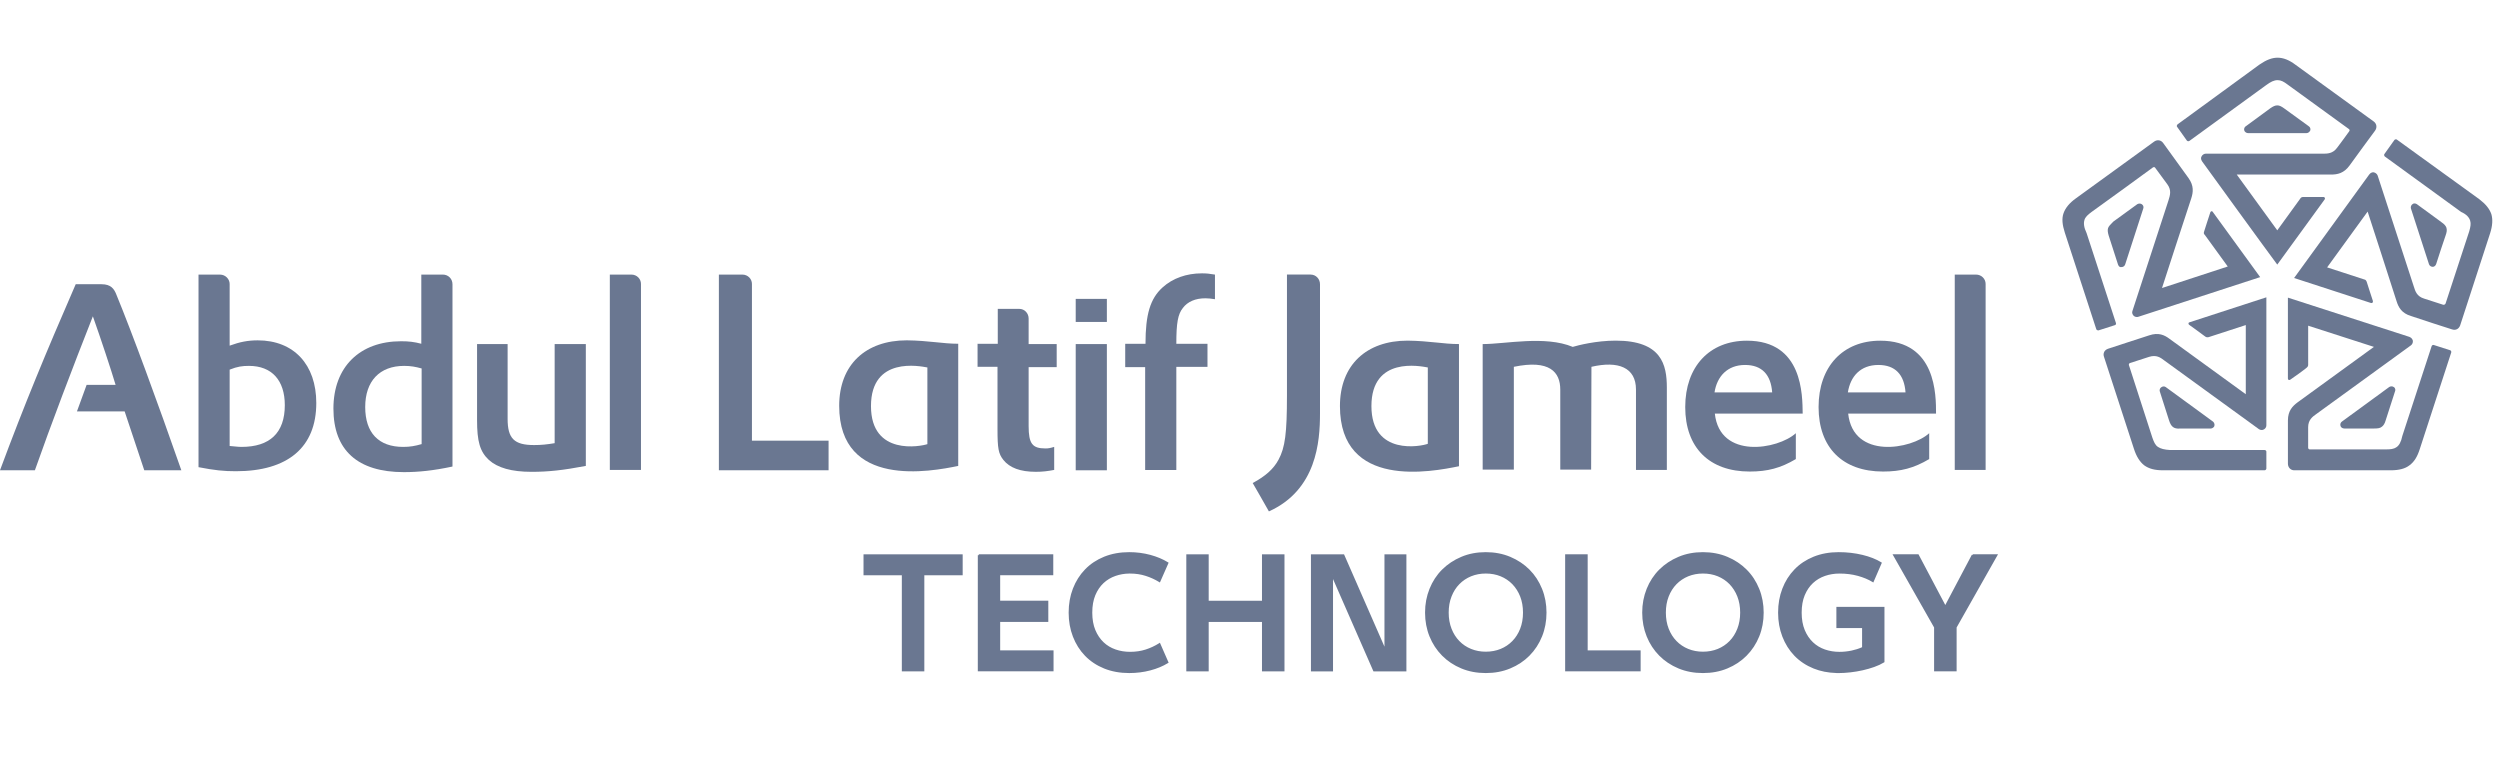 <svg width="130" height="40" viewBox="0 0 130 40" fill="none" xmlns="http://www.w3.org/2000/svg">
<path d="M50.847 17.876H51.884V16.061H53.003C53.278 16.061 53.489 16.289 53.489 16.564V17.892H54.948V19.09H53.489V22.153C53.489 23.076 53.684 23.319 54.364 23.319C54.51 23.319 54.607 23.303 54.818 23.238V24.436C54.478 24.502 54.202 24.534 53.862 24.534C53.052 24.534 52.5 24.323 52.177 23.918C51.918 23.593 51.87 23.318 51.87 22.313V19.072H50.833V17.873H50.849L50.847 17.876Z" fill="#6A7791"/>
<path d="M11.942 23.191C12.201 23.207 12.347 23.239 12.558 23.239C14.033 23.239 14.81 22.509 14.81 21.068C14.81 19.772 14.13 19.026 12.947 19.026C12.606 19.026 12.347 19.058 11.942 19.221V23.191ZM10.321 14.279H11.44C11.731 14.279 11.942 14.522 11.942 14.765V17.974C12.476 17.778 12.899 17.698 13.401 17.698C15.281 17.698 16.447 18.962 16.447 20.956C16.447 23.256 14.972 24.504 12.267 24.504C11.635 24.504 11.164 24.456 10.323 24.293V14.278L10.321 14.279Z" fill="#6A7791"/>
<path d="M21.908 19.156C21.617 19.074 21.357 19.026 21.017 19.026C19.737 19.026 18.991 19.82 18.991 21.165C18.991 22.511 19.689 23.239 20.969 23.239C21.325 23.239 21.584 23.191 21.925 23.093V19.156H21.909H21.908ZM21.908 14.278H23.026C23.317 14.278 23.529 14.505 23.529 14.78V24.26C22.54 24.471 21.762 24.551 21.001 24.551C18.602 24.551 17.338 23.417 17.338 21.245C17.338 19.074 18.716 17.745 20.855 17.745C21.26 17.745 21.535 17.777 21.908 17.875V14.278Z" fill="#6A7791"/>
<path d="M26.396 17.892V21.781C26.396 22.802 26.736 23.143 27.773 23.143C28.146 23.143 28.453 23.111 28.842 23.045V17.892H30.463V24.228C29.264 24.455 28.503 24.535 27.644 24.535C26.591 24.535 25.877 24.324 25.423 23.919C24.953 23.482 24.807 22.947 24.807 21.846V17.892H26.396Z" fill="#6A7791"/>
<path d="M31.711 14.278H32.829C33.12 14.278 33.331 14.505 33.331 14.764V24.438H31.711V14.278Z" fill="#6A7791"/>
<path d="M101.631 14.278H102.749C103.041 14.278 103.252 14.505 103.252 14.764V24.438H101.647V14.278H101.631Z" fill="#6A7791"/>
<path d="M37.382 14.278H38.598C38.89 14.278 39.101 14.505 39.101 14.764V22.914H43.086V24.453H37.382V14.278Z" fill="#6A7791"/>
<path d="M55.937 17.892H57.557V24.455H55.937V17.892ZM55.937 15.542H57.557V16.741H55.937V15.542Z" fill="#6A7791"/>
<path d="M68.154 14.278C68.429 14.278 68.64 14.505 68.64 14.781V21.505C68.64 22.964 68.463 25.475 65.983 26.593C65.724 26.123 65.351 25.491 65.14 25.118C65.804 24.761 66.226 24.388 66.485 23.902C66.826 23.27 66.922 22.524 66.922 20.564V14.277H68.154V14.278Z" fill="#6A7791"/>
<path d="M77.099 17.892C78.281 17.892 80.34 17.438 81.782 18.038C82.057 17.956 82.998 17.713 84.019 17.713C86.401 17.713 86.676 18.961 86.676 20.159V24.437H85.071V20.257C85.071 19.106 84.148 18.75 82.755 19.074C82.755 19.431 82.739 24.421 82.739 24.421H81.134V20.257C81.134 19.35 80.584 18.686 78.72 19.074V24.421H77.099V17.891V17.892Z" fill="#6A7791"/>
<path d="M6.044 15.299C5.931 15.023 5.769 14.78 5.283 14.78H3.937C2.366 18.394 1.296 20.97 0 24.454H1.814C2.641 22.103 3.792 19.075 4.829 16.449C5.233 17.583 5.801 19.302 6.011 20.014H4.504L4.002 21.391H6.481C6.741 22.153 7.211 23.595 7.502 24.454H9.43C8.166 20.839 6.87 17.308 6.043 15.299" fill="#6A7791"/>
<path d="M92.153 20.404C92.087 19.481 91.618 18.978 90.743 18.978C89.82 18.978 89.284 19.578 89.155 20.404H92.153ZM89.171 21.506C89.43 23.905 92.46 23.37 93.383 22.527V23.872C92.59 24.343 91.908 24.52 90.985 24.52C88.878 24.52 87.632 23.273 87.632 21.167C87.632 19.061 88.895 17.716 90.839 17.716C93.756 17.716 93.724 20.551 93.74 21.508H89.171" fill="#6A7791"/>
<path d="M99.087 20.404C99.022 19.481 98.553 18.978 97.677 18.978C96.738 18.978 96.219 19.578 96.089 20.404H99.087ZM96.105 21.506C96.364 23.905 99.394 23.37 100.318 22.527V23.872C99.524 24.343 98.843 24.52 97.919 24.52C95.812 24.52 94.566 23.273 94.566 21.167C94.566 19.061 95.83 17.716 97.774 17.716C100.69 17.716 100.674 20.551 100.674 21.508H96.105" fill="#6A7791"/>
<path d="M48.224 19.108C47.851 19.042 45.291 18.508 45.291 21.117C45.291 23.727 47.9 23.208 48.224 23.095V19.109V19.108ZM49.828 17.876V24.228C48.419 24.519 43.638 25.426 43.638 21.1C43.638 18.961 45.016 17.697 47.155 17.697C48.321 17.713 49.019 17.875 49.828 17.875" fill="#6A7791"/>
<path d="M74.246 19.108C73.874 19.042 71.314 18.508 71.314 21.117C71.314 23.727 73.923 23.208 74.246 23.077V19.108ZM75.867 17.892V24.244C74.458 24.535 69.677 25.459 69.677 21.116C69.677 18.977 71.055 17.713 73.194 17.713C74.36 17.729 75.041 17.891 75.867 17.891" fill="#6A7791"/>
<path d="M58.529 17.876H59.566C59.566 16.353 59.809 15.526 60.457 14.943C60.975 14.473 61.689 14.214 62.498 14.214C62.741 14.214 62.887 14.23 63.178 14.279V15.559C62.967 15.527 62.838 15.511 62.676 15.511C62.157 15.511 61.753 15.689 61.51 16.014C61.25 16.338 61.169 16.791 61.169 17.877H62.789V19.076H61.169V24.439H59.548V19.092H58.511V17.876H58.527H58.529Z" fill="#6A7791"/>
<path d="M118.419 5.48C118.305 5.48 118.208 5.528 118.062 5.626L116.782 6.565C116.75 6.581 116.669 6.662 116.701 6.776C116.733 6.89 116.846 6.922 116.896 6.922H119.942C120.024 6.922 120.104 6.856 120.137 6.776C120.153 6.711 120.137 6.614 120.056 6.565C119.974 6.499 118.808 5.658 118.808 5.658C118.63 5.528 118.532 5.48 118.419 5.48Z" fill="#6A7791"/>
<path d="M118.435 4.168C118.613 4.168 118.76 4.249 118.953 4.395C119.213 4.573 122.129 6.712 122.145 6.712C122.177 6.728 122.193 6.793 122.161 6.825C122.161 6.841 121.529 7.684 121.529 7.684C121.302 7.992 121.027 7.992 120.768 7.992H114.691C114.61 7.992 114.514 8.057 114.48 8.137C114.448 8.185 114.432 8.283 114.512 8.396C114.674 8.624 117.979 13.177 118.418 13.759C118.758 13.289 120.848 10.422 120.88 10.373C120.912 10.323 120.896 10.291 120.88 10.275C120.864 10.243 120.832 10.243 120.815 10.243H119.762C119.68 10.243 119.632 10.291 119.616 10.324C119.584 10.373 118.418 11.977 118.418 11.977L116.311 9.077H121.221C121.545 9.077 121.885 9.011 122.177 8.606C122.502 8.152 123.36 6.986 123.505 6.792C123.619 6.63 123.587 6.435 123.44 6.322C123.44 6.322 119.551 3.502 119.373 3.373C119.032 3.114 118.725 3 118.434 3C118.142 3 117.85 3.114 117.494 3.357C117.317 3.486 113.232 6.468 113.232 6.468C113.2 6.501 113.184 6.55 113.2 6.582L113.719 7.312C113.751 7.344 113.8 7.36 113.848 7.328L117.818 4.443C118.077 4.248 118.255 4.168 118.434 4.168" fill="#6A7791"/>
<path d="M109.619 11.864C109.587 11.961 109.603 12.091 109.652 12.252L110.138 13.76C110.154 13.792 110.186 13.905 110.316 13.889C110.429 13.889 110.493 13.808 110.511 13.744L111.45 10.843C111.482 10.761 111.45 10.665 111.368 10.616C111.32 10.584 111.223 10.568 111.141 10.616C111.06 10.681 109.893 11.523 109.893 11.523C109.748 11.669 109.65 11.766 109.618 11.864" fill="#6A7791"/>
<path d="M108.389 11.443C108.437 11.281 108.567 11.167 108.762 11.022C109.021 10.844 111.938 8.721 111.954 8.705C111.986 8.689 112.035 8.673 112.067 8.721C112.083 8.737 112.699 9.58 112.699 9.58C112.926 9.887 112.845 10.147 112.765 10.407C112.683 10.666 110.95 15.981 110.885 16.176C110.853 16.258 110.885 16.354 110.95 16.42C110.982 16.452 111.08 16.517 111.209 16.468C111.469 16.386 116.816 14.637 117.529 14.41C117.188 13.94 115.099 11.072 115.067 11.023C115.035 10.974 115.001 10.975 114.985 10.991C114.953 11.007 114.937 11.023 114.937 11.039C114.921 11.071 114.646 11.946 114.612 12.044C114.58 12.125 114.612 12.19 114.644 12.206C114.677 12.254 115.843 13.858 115.843 13.858L112.424 14.977C112.424 14.977 113.833 10.634 113.947 10.31C114.045 10.002 114.093 9.662 113.801 9.257C113.477 8.803 112.619 7.62 112.489 7.442C112.376 7.281 112.182 7.247 112.019 7.361C112.019 7.361 108.13 10.18 107.952 10.31C107.611 10.553 107.402 10.812 107.304 11.087C107.206 11.363 107.239 11.687 107.369 12.092C107.435 12.303 109.006 17.116 109.006 17.116C109.022 17.164 109.072 17.181 109.12 17.181L109.979 16.906C110.027 16.89 110.044 16.84 110.027 16.792L108.504 12.125C108.358 11.818 108.342 11.607 108.39 11.445" fill="#6A7791"/>
<path d="M112.99 22.202C113.072 22.268 113.201 22.3 113.363 22.284H114.952C114.984 22.284 115.097 22.268 115.147 22.154C115.179 22.041 115.115 21.959 115.081 21.927L112.619 20.128C112.553 20.08 112.457 20.08 112.376 20.145C112.328 20.177 112.278 20.274 112.31 20.356C112.342 20.453 112.781 21.815 112.781 21.831C112.846 22.042 112.91 22.138 112.992 22.203" fill="#6A7791"/>
<path d="M112.213 23.239C112.067 23.142 112.002 22.98 111.921 22.753C111.824 22.462 110.706 19.009 110.706 18.993C110.69 18.961 110.706 18.895 110.754 18.88C110.77 18.88 111.758 18.555 111.758 18.555C112.131 18.441 112.342 18.587 112.552 18.75C112.779 18.912 117.299 22.201 117.462 22.315C117.528 22.363 117.64 22.38 117.721 22.331C117.77 22.299 117.851 22.249 117.851 22.104V15.46C117.301 15.638 113.93 16.74 113.865 16.756C113.8 16.773 113.8 16.805 113.8 16.822C113.8 16.854 113.816 16.87 113.832 16.887C113.864 16.903 114.61 17.454 114.675 17.503C114.741 17.553 114.805 17.535 114.837 17.535C114.902 17.519 116.781 16.903 116.781 16.903V20.5C116.781 20.5 113.087 17.811 112.811 17.616C112.552 17.421 112.245 17.275 111.758 17.438C111.224 17.616 109.847 18.054 109.619 18.135C109.424 18.201 109.344 18.378 109.408 18.556C109.408 18.556 110.899 23.126 110.964 23.337C111.093 23.741 111.271 24.017 111.498 24.196C111.741 24.373 112.048 24.455 112.471 24.455H117.754C117.802 24.455 117.835 24.423 117.851 24.373V23.482C117.851 23.434 117.803 23.401 117.754 23.401H112.843C112.552 23.385 112.357 23.335 112.211 23.239" fill="#6A7791"/>
<path d="M123.863 22.186C123.945 22.121 124.009 22.025 124.059 21.846L124.545 20.338C124.561 20.306 124.577 20.193 124.479 20.127C124.382 20.062 124.284 20.095 124.236 20.127L121.774 21.926C121.708 21.974 121.676 22.071 121.708 22.153C121.724 22.218 121.806 22.282 121.903 22.282H123.459C123.654 22.282 123.766 22.267 123.863 22.185" fill="#6A7791"/>
<path d="M124.609 23.255C124.479 23.353 124.302 23.369 124.059 23.369H120.105C120.073 23.369 120.024 23.337 120.024 23.287V22.218C120.024 21.83 120.251 21.668 120.46 21.521C120.688 21.359 125.208 18.07 125.371 17.956C125.436 17.908 125.484 17.811 125.468 17.713C125.452 17.665 125.42 17.567 125.29 17.518C125.031 17.437 119.668 15.704 118.971 15.477V19.673C118.971 19.739 119.003 19.755 119.019 19.755C119.051 19.771 119.067 19.755 119.1 19.739C119.134 19.723 119.878 19.188 119.943 19.123C120.009 19.075 120.025 19.009 120.025 18.977V16.936L123.444 18.038C123.444 18.038 119.75 20.727 119.474 20.922C119.215 21.117 118.972 21.359 118.972 21.862V24.114C118.972 24.309 119.118 24.455 119.297 24.455H124.32C124.741 24.455 125.066 24.374 125.293 24.196C125.536 24.018 125.698 23.759 125.828 23.353C125.893 23.142 127.464 18.329 127.464 18.329C127.48 18.281 127.448 18.232 127.416 18.215L126.557 17.94C126.509 17.924 126.459 17.956 126.443 18.006L124.92 22.673C124.856 22.98 124.759 23.159 124.613 23.257" fill="#6A7791"/>
<path d="M127.217 11.848C127.185 11.75 127.103 11.653 126.958 11.556L125.678 10.617C125.646 10.601 125.548 10.536 125.451 10.617C125.353 10.683 125.353 10.795 125.369 10.844L126.309 13.745C126.341 13.826 126.422 13.875 126.504 13.875C126.569 13.875 126.649 13.826 126.681 13.729C126.713 13.631 127.152 12.27 127.168 12.254C127.233 12.076 127.249 11.963 127.216 11.849" fill="#6A7791"/>
<path d="M128.449 11.475C128.497 11.636 128.465 11.799 128.401 12.025C128.303 12.316 127.185 15.752 127.169 15.785C127.153 15.818 127.121 15.85 127.055 15.85C127.039 15.85 126.051 15.526 126.051 15.526C125.678 15.412 125.596 15.153 125.516 14.894C125.436 14.634 123.702 9.32 123.636 9.124C123.604 9.043 123.523 8.979 123.441 8.963C123.393 8.947 123.28 8.963 123.198 9.076C123.036 9.304 119.731 13.857 119.293 14.456C119.843 14.633 123.214 15.736 123.278 15.752C123.326 15.768 123.36 15.752 123.376 15.736C123.392 15.703 123.392 15.687 123.392 15.654C123.376 15.622 123.101 14.747 123.067 14.649C123.035 14.568 122.986 14.536 122.954 14.536C122.888 14.52 121.01 13.904 121.01 13.904L123.117 11.003C123.117 11.003 124.526 15.345 124.624 15.67C124.721 15.977 124.883 16.286 125.369 16.432C125.904 16.609 127.281 17.064 127.508 17.129C127.703 17.195 127.865 17.097 127.929 16.918C127.929 16.918 129.42 12.348 129.484 12.137C129.614 11.732 129.63 11.408 129.55 11.133C129.452 10.857 129.259 10.614 128.918 10.355C128.74 10.225 124.64 7.261 124.64 7.261C124.608 7.229 124.542 7.245 124.51 7.277L123.992 8.006C123.96 8.038 123.976 8.104 124.008 8.136L127.977 11.02C128.269 11.15 128.398 11.312 128.448 11.475" fill="#6A7791"/>
<path d="M46.946 29.864H44.953V28.875H50.008V29.864H48.015V34.861H46.945V29.864H46.946Z" fill="#6A7791"/>
<path fill-rule="evenodd" clip-rule="evenodd" d="M44.903 28.825H50.059V29.914H48.065V34.911H46.895V29.914H44.903V28.825ZM46.946 29.813V29.863H46.995V34.81H47.965V29.813H49.958V28.925H45.003V29.813H46.946Z" fill="#6A7791"/>
<path d="M50.896 28.873H54.719V29.862H51.959V31.286H54.462V32.29H51.959V33.869H54.734V34.858H50.896V28.872V28.873Z" fill="#6A7791"/>
<path fill-rule="evenodd" clip-rule="evenodd" d="M50.846 28.872H50.896V28.823H54.77V29.912H52.009V31.236H54.512V32.34H52.009V33.819H54.784V34.908H50.846V28.872ZM54.669 28.923H50.946V34.808H54.684V33.919H51.909V32.24H54.411V31.336H51.909V29.812H54.669V28.923Z" fill="#6A7791"/>
<path d="M58.764 29.774C58.493 29.774 58.236 29.816 57.993 29.9C57.75 29.984 57.536 30.111 57.35 30.283C57.166 30.456 57.019 30.672 56.911 30.933C56.803 31.193 56.748 31.5 56.748 31.856C56.748 32.211 56.803 32.517 56.911 32.779C57.019 33.039 57.166 33.257 57.35 33.432C57.535 33.607 57.748 33.736 57.993 33.82C58.236 33.904 58.494 33.945 58.764 33.945C59.059 33.945 59.333 33.905 59.587 33.824C59.841 33.742 60.075 33.633 60.292 33.495L60.705 34.44C60.449 34.597 60.149 34.722 59.805 34.812C59.46 34.903 59.098 34.949 58.72 34.949C58.247 34.949 57.819 34.871 57.436 34.716C57.052 34.561 56.726 34.345 56.458 34.067C56.189 33.789 55.983 33.462 55.838 33.085C55.692 32.708 55.62 32.299 55.62 31.856C55.62 31.412 55.692 31.003 55.838 30.627C55.983 30.25 56.189 29.922 56.458 29.645C56.726 29.367 57.052 29.15 57.436 28.995C57.819 28.84 58.248 28.763 58.72 28.763C59.098 28.763 59.46 28.809 59.805 28.903C60.149 28.997 60.45 29.122 60.705 29.28L60.292 30.218C60.076 30.085 59.841 29.979 59.587 29.897C59.333 29.816 59.059 29.776 58.764 29.776V29.774Z" fill="#6A7791"/>
<path fill-rule="evenodd" clip-rule="evenodd" d="M58.72 28.813C58.254 28.813 57.831 28.889 57.455 29.041C57.077 29.194 56.757 29.407 56.494 29.679C56.23 29.952 56.028 30.273 55.885 30.644C55.741 31.015 55.67 31.418 55.67 31.856C55.67 32.294 55.741 32.696 55.885 33.067C56.028 33.438 56.23 33.759 56.494 34.032C56.757 34.304 57.077 34.517 57.455 34.67C57.831 34.822 58.252 34.898 58.72 34.898C59.094 34.898 59.452 34.854 59.792 34.764C60.116 34.678 60.398 34.563 60.642 34.419L60.27 33.568C60.062 33.694 59.841 33.795 59.602 33.871C59.343 33.955 59.064 33.995 58.764 33.995C58.489 33.995 58.225 33.953 57.977 33.867C57.725 33.781 57.505 33.649 57.316 33.468C57.126 33.288 56.975 33.064 56.864 32.798C56.753 32.529 56.698 32.216 56.698 31.856C56.698 31.495 56.753 31.181 56.864 30.913C56.975 30.647 57.126 30.424 57.316 30.246L57.316 30.246C57.507 30.069 57.727 29.939 57.977 29.852C58.225 29.766 58.487 29.724 58.764 29.724H58.814V29.726C59.095 29.73 59.357 29.77 59.602 29.849C59.841 29.926 60.063 30.024 60.269 30.145L60.642 29.3C60.399 29.155 60.116 29.039 59.792 28.951C59.451 28.859 59.094 28.813 58.72 28.813ZM58.714 29.825V29.825H58.764C59.055 29.825 59.323 29.865 59.572 29.945C59.822 30.025 60.053 30.13 60.266 30.26L60.315 30.29L60.769 29.26L60.731 29.237C60.471 29.076 60.166 28.949 59.818 28.854C59.469 28.76 59.102 28.712 58.72 28.712C58.243 28.712 57.807 28.791 57.417 28.948C57.028 29.106 56.696 29.326 56.422 29.61C56.148 29.892 55.939 30.226 55.791 30.608C55.643 30.991 55.57 31.406 55.57 31.856C55.57 32.305 55.643 32.72 55.791 33.103C55.939 33.486 56.148 33.819 56.422 34.102C56.696 34.385 57.028 34.605 57.417 34.763C57.807 34.92 58.241 34.999 58.72 34.999C59.102 34.999 59.468 34.953 59.817 34.861C60.166 34.769 60.47 34.643 60.731 34.482L60.769 34.459L60.315 33.421L60.266 33.453C60.051 33.588 59.821 33.696 59.572 33.776C59.323 33.856 59.055 33.895 58.764 33.895C58.499 33.895 58.247 33.855 58.009 33.772C57.771 33.69 57.564 33.566 57.385 33.396C57.206 33.226 57.063 33.014 56.957 32.76C56.852 32.505 56.798 32.206 56.798 31.856C56.798 31.505 56.852 31.205 56.957 30.951C57.063 30.697 57.206 30.487 57.384 30.32C57.565 30.152 57.773 30.029 58.009 29.947C58.232 29.87 58.466 29.829 58.714 29.825Z" fill="#6A7791"/>
<path d="M61.738 34.861V28.875H62.801V31.289H65.673V28.875H66.743V34.861H65.673V32.291H62.801V34.861H61.738Z" fill="#6A7791"/>
<path fill-rule="evenodd" clip-rule="evenodd" d="M61.688 28.825H62.852V31.239H65.623V28.825H66.793V34.911H65.623V32.341H62.852V34.911H61.688V28.825ZM61.788 28.925V34.81H62.752V32.241H65.723V34.81H66.693V28.925H65.723V31.339H62.752V28.925H61.788Z" fill="#6A7791"/>
<path d="M69.267 29.87V34.861H68.219V28.875H69.857L72.042 33.865V28.875H73.083V34.861H71.451L69.267 29.87Z" fill="#6A7791"/>
<path fill-rule="evenodd" clip-rule="evenodd" d="M68.169 28.825H69.89L71.992 33.626V28.825H73.133V34.911H71.419L69.317 30.11V34.911H68.169V28.825ZM69.267 29.87L69.313 29.85L71.484 34.81H73.033V28.925H72.092V34.105L69.825 28.925H68.269V34.81H69.217V29.87H69.267Z" fill="#6A7791"/>
<path d="M80.368 31.856C80.368 32.294 80.292 32.702 80.14 33.077C79.988 33.452 79.774 33.781 79.497 34.059C79.222 34.337 78.895 34.555 78.515 34.712C78.136 34.87 77.718 34.949 77.261 34.949C76.804 34.949 76.384 34.87 76.006 34.712C75.627 34.555 75.299 34.337 75.024 34.059C74.749 33.781 74.534 33.454 74.381 33.077C74.229 32.7 74.153 32.294 74.153 31.856C74.153 31.418 74.229 31.017 74.381 30.637C74.534 30.258 74.748 29.93 75.024 29.655C75.299 29.38 75.627 29.162 76.006 29.002C76.386 28.841 76.804 28.763 77.261 28.763C77.718 28.763 78.136 28.843 78.515 29.002C78.895 29.162 79.221 29.38 79.497 29.655C79.772 29.93 79.986 30.258 80.14 30.637C80.294 31.017 80.368 31.423 80.368 31.856ZM79.095 32.712C79.195 32.456 79.246 32.171 79.246 31.856C79.246 31.54 79.195 31.256 79.095 30.999C78.994 30.743 78.855 30.525 78.678 30.342C78.501 30.16 78.292 30.02 78.05 29.921C77.81 29.822 77.545 29.774 77.261 29.774C76.976 29.774 76.72 29.823 76.478 29.921C76.237 30.02 76.028 30.16 75.85 30.342C75.672 30.524 75.533 30.743 75.433 30.999C75.331 31.256 75.282 31.54 75.282 31.856C75.282 32.171 75.333 32.456 75.433 32.712C75.533 32.969 75.672 33.187 75.85 33.37C76.028 33.553 76.236 33.691 76.478 33.79C76.718 33.889 76.98 33.939 77.261 33.939C77.541 33.939 77.81 33.889 78.05 33.79C78.291 33.691 78.501 33.551 78.678 33.37C78.856 33.188 78.995 32.969 79.095 32.712Z" fill="#6A7791"/>
<path fill-rule="evenodd" clip-rule="evenodd" d="M77.261 28.813C76.81 28.813 76.398 28.89 76.026 29.048C75.652 29.206 75.33 29.42 75.059 29.69L75.059 29.691C74.788 29.961 74.578 30.282 74.428 30.656C74.278 31.029 74.203 31.423 74.203 31.856C74.203 32.288 74.278 32.688 74.428 33.058C74.578 33.429 74.789 33.75 75.06 34.023C75.33 34.297 75.652 34.511 76.025 34.666L76.025 34.666C76.397 34.821 76.81 34.898 77.261 34.898C77.712 34.898 78.123 34.821 78.496 34.666C78.87 34.511 79.191 34.297 79.462 34.023L79.462 34.023C79.733 33.751 79.944 33.428 80.094 33.058C80.243 32.689 80.318 32.288 80.318 31.856C80.318 31.429 80.245 31.029 80.094 30.656C79.942 30.282 79.732 29.961 79.462 29.691C79.19 29.42 78.87 29.206 78.496 29.048C78.123 28.892 77.712 28.813 77.261 28.813ZM75.987 28.956C76.373 28.792 76.798 28.712 77.261 28.712C77.724 28.712 78.148 28.794 78.535 28.956L78.535 28.956C78.92 29.118 79.251 29.34 79.533 29.619L79.533 29.62C79.813 29.9 80.03 30.233 80.186 30.618C80.343 31.004 80.418 31.417 80.418 31.856C80.418 32.3 80.341 32.714 80.186 33.096C80.032 33.477 79.814 33.811 79.533 34.094C79.253 34.377 78.92 34.598 78.534 34.758C78.148 34.919 77.724 34.999 77.261 34.999C76.798 34.999 76.372 34.919 75.987 34.758C75.602 34.598 75.269 34.377 74.989 34.094C74.709 33.811 74.49 33.478 74.335 33.096C74.18 32.712 74.103 32.3 74.103 31.856C74.103 31.411 74.18 31.004 74.335 30.618C74.49 30.233 74.707 29.9 74.989 29.619C75.269 29.34 75.602 29.118 75.987 28.956ZM76.459 29.874C76.707 29.774 76.97 29.724 77.261 29.724C77.551 29.724 77.822 29.773 78.069 29.875C78.317 29.976 78.532 30.12 78.714 30.307L78.714 30.307C78.895 30.495 79.038 30.718 79.142 30.981L79.142 30.981C79.245 31.244 79.296 31.535 79.296 31.856C79.296 32.176 79.245 32.467 79.142 32.73C79.039 32.992 78.897 33.218 78.714 33.404C78.531 33.591 78.316 33.735 78.069 33.837C77.822 33.938 77.547 33.989 77.261 33.989C76.974 33.989 76.706 33.938 76.459 33.837C76.211 33.735 75.996 33.593 75.814 33.404C75.631 33.216 75.489 32.993 75.386 32.73C75.284 32.467 75.232 32.176 75.232 31.856C75.232 31.535 75.282 31.244 75.386 30.981C75.489 30.719 75.631 30.494 75.814 30.307C75.997 30.12 76.212 29.976 76.459 29.875L76.459 29.874ZM76.497 29.967C76.262 30.064 76.058 30.2 75.886 30.377C75.713 30.553 75.578 30.767 75.48 31.017L75.48 31.018C75.381 31.267 75.332 31.546 75.332 31.856C75.332 32.165 75.382 32.444 75.48 32.694C75.578 32.944 75.713 33.157 75.886 33.334C76.058 33.512 76.261 33.648 76.497 33.744L76.497 33.744C76.731 33.84 76.986 33.888 77.261 33.888C77.535 33.888 77.797 33.84 78.031 33.744C78.266 33.648 78.47 33.511 78.642 33.334C78.815 33.158 78.951 32.944 79.049 32.694C79.146 32.444 79.196 32.165 79.196 31.856C79.196 31.546 79.146 31.267 79.049 31.017C78.949 30.767 78.814 30.555 78.642 30.377C78.469 30.2 78.267 30.064 78.031 29.967L78.031 29.967C77.798 29.871 77.54 29.824 77.261 29.824C76.982 29.824 76.732 29.872 76.497 29.967Z" fill="#6A7791"/>
<path d="M82.509 33.87H85.263V34.859H81.439V28.873H82.509V33.87Z" fill="#6A7791"/>
<path fill-rule="evenodd" clip-rule="evenodd" d="M81.388 28.823H82.559V33.82H85.313V34.909H81.388V28.823ZM81.489 28.923V34.809H85.212V33.92H82.459V28.923H81.489Z" fill="#6A7791"/>
<path d="M91.661 31.856C91.661 32.294 91.585 32.702 91.433 33.077C91.28 33.452 91.067 33.781 90.79 34.059C90.515 34.337 90.187 34.555 89.808 34.712C89.428 34.87 89.01 34.949 88.553 34.949C88.096 34.949 87.677 34.87 87.299 34.712C86.919 34.555 86.592 34.337 86.317 34.059C86.041 33.781 85.826 33.454 85.674 33.077C85.522 32.7 85.446 32.294 85.446 31.856C85.446 31.418 85.522 31.017 85.674 30.637C85.826 30.258 86.04 29.93 86.317 29.655C86.592 29.38 86.919 29.162 87.299 29.002C87.678 28.841 88.096 28.763 88.553 28.763C89.01 28.763 89.428 28.843 89.808 29.002C90.187 29.162 90.513 29.38 90.79 29.655C91.065 29.93 91.279 30.258 91.433 30.637C91.586 31.017 91.661 31.423 91.661 31.856ZM90.388 32.712C90.488 32.456 90.539 32.171 90.539 31.856C90.539 31.54 90.488 31.256 90.388 30.999C90.286 30.743 90.147 30.525 89.971 30.342C89.793 30.16 89.585 30.02 89.343 29.921C89.103 29.822 88.838 29.774 88.553 29.774C88.269 29.774 88.012 29.823 87.77 29.921C87.53 30.02 87.32 30.16 87.142 30.342C86.965 30.524 86.826 30.743 86.726 30.999C86.624 31.256 86.575 31.54 86.575 31.856C86.575 32.171 86.625 32.456 86.726 32.712C86.826 32.969 86.965 33.187 87.142 33.37C87.32 33.553 87.529 33.691 87.77 33.79C88.011 33.889 88.273 33.939 88.553 33.939C88.834 33.939 89.103 33.889 89.343 33.79C89.584 33.691 89.793 33.551 89.971 33.37C90.149 33.188 90.288 32.969 90.388 32.712Z" fill="#6A7791"/>
<path fill-rule="evenodd" clip-rule="evenodd" d="M88.553 28.813C88.102 28.813 87.691 28.89 87.318 29.048C86.944 29.206 86.623 29.42 86.352 29.69L86.352 29.691C86.081 29.961 85.87 30.282 85.721 30.656C85.571 31.029 85.496 31.423 85.496 31.856C85.496 32.288 85.571 32.688 85.721 33.058C85.87 33.429 86.082 33.75 86.352 34.023C86.623 34.297 86.944 34.511 87.318 34.666L87.318 34.666C87.689 34.821 88.102 34.898 88.553 34.898C89.004 34.898 89.416 34.821 89.789 34.666C90.162 34.511 90.484 34.297 90.754 34.023L90.754 34.023C91.026 33.751 91.236 33.428 91.386 33.058C91.536 32.689 91.611 32.288 91.611 31.856C91.611 31.429 91.537 31.029 91.386 30.656C91.235 30.282 91.025 29.961 90.755 29.691C90.483 29.42 90.162 29.206 89.788 29.048C89.416 28.892 89.004 28.813 88.553 28.813ZM87.279 28.956C87.666 28.792 88.091 28.712 88.553 28.712C89.016 28.712 89.441 28.794 89.827 28.956L89.827 28.956C90.213 29.118 90.544 29.34 90.825 29.619L90.825 29.62C91.106 29.9 91.323 30.233 91.479 30.618C91.635 31.004 91.711 31.417 91.711 31.856C91.711 32.3 91.634 32.714 91.479 33.096C91.324 33.477 91.107 33.811 90.825 34.094C90.545 34.377 90.212 34.598 89.827 34.758C89.441 34.919 89.016 34.999 88.553 34.999C88.091 34.999 87.664 34.919 87.279 34.758C86.894 34.598 86.561 34.377 86.281 34.094C86.001 33.811 85.782 33.478 85.628 33.096C85.473 32.712 85.395 32.3 85.395 31.856C85.395 31.411 85.473 31.004 85.627 30.618C85.782 30.233 86 29.9 86.281 29.619C86.561 29.34 86.894 29.118 87.279 28.956ZM87.752 29.874C88 29.774 88.263 29.724 88.553 29.724C88.844 29.724 89.115 29.773 89.362 29.875C89.61 29.976 89.824 30.12 90.007 30.307L90.007 30.307C90.188 30.495 90.331 30.718 90.434 30.981L90.434 30.981C90.537 31.244 90.589 31.535 90.589 31.856C90.589 32.176 90.537 32.467 90.434 32.73C90.332 32.992 90.189 33.218 90.007 33.404C89.824 33.591 89.609 33.735 89.362 33.837C89.115 33.938 88.84 33.989 88.553 33.989C88.267 33.989 87.998 33.938 87.751 33.837C87.503 33.735 87.289 33.593 87.106 33.404C86.924 33.216 86.781 32.993 86.679 32.73C86.576 32.467 86.524 32.176 86.524 31.856C86.524 31.535 86.575 31.244 86.679 30.981C86.781 30.719 86.924 30.494 87.107 30.307C87.289 30.12 87.505 29.976 87.751 29.875L87.752 29.874ZM87.789 29.967C87.555 30.064 87.351 30.2 87.178 30.377C87.006 30.553 86.87 30.767 86.772 31.017L86.772 31.018C86.673 31.267 86.625 31.546 86.625 31.856C86.625 32.165 86.674 32.444 86.772 32.694C86.87 32.944 87.005 33.157 87.178 33.334C87.351 33.512 87.554 33.648 87.789 33.744L87.789 33.744C88.023 33.84 88.279 33.888 88.553 33.888C88.828 33.888 89.09 33.84 89.324 33.744C89.558 33.648 89.762 33.511 89.935 33.334C90.108 33.158 90.243 32.944 90.341 32.694C90.439 32.444 90.489 32.165 90.489 31.856C90.489 31.546 90.439 31.267 90.341 31.017C90.242 30.767 90.106 30.555 89.935 30.377C89.762 30.2 89.559 30.064 89.324 29.967L89.324 29.967C89.09 29.871 88.832 29.824 88.553 29.824C88.275 29.824 88.025 29.872 87.789 29.967Z" fill="#6A7791"/>
<path d="M95.611 34.949C95.138 34.949 94.71 34.871 94.326 34.716C93.943 34.561 93.617 34.345 93.349 34.067C93.08 33.789 92.874 33.462 92.729 33.085C92.583 32.708 92.511 32.299 92.511 31.856C92.511 31.412 92.583 31.003 92.729 30.627C92.873 30.25 93.08 29.922 93.349 29.645C93.617 29.367 93.943 29.15 94.326 28.995C94.71 28.84 95.139 28.763 95.611 28.763C96.043 28.763 96.452 28.809 96.836 28.903C97.219 28.997 97.54 29.122 97.795 29.28L97.389 30.218C97.172 30.085 96.916 29.979 96.621 29.897C96.325 29.816 96.003 29.776 95.653 29.776C95.382 29.776 95.126 29.817 94.882 29.901C94.639 29.985 94.425 30.112 94.24 30.285C94.055 30.457 93.908 30.673 93.8 30.934C93.692 31.194 93.637 31.502 93.637 31.857C93.637 32.212 93.692 32.518 93.8 32.78C93.908 33.041 94.055 33.259 94.24 33.434C94.424 33.609 94.638 33.737 94.882 33.821C95.127 33.905 95.383 33.947 95.653 33.947C95.864 33.947 96.077 33.924 96.288 33.88C96.499 33.836 96.697 33.772 96.879 33.688V32.609H95.542V31.606H97.942V34.404C97.799 34.492 97.633 34.569 97.444 34.636C97.254 34.703 97.056 34.759 96.849 34.806C96.642 34.853 96.432 34.889 96.219 34.913C96.005 34.937 95.802 34.95 95.609 34.95L95.611 34.949Z" fill="#6A7791"/>
<path fill-rule="evenodd" clip-rule="evenodd" d="M95.611 28.813C95.144 28.813 94.722 28.889 94.345 29.041C93.968 29.194 93.648 29.407 93.385 29.679C93.121 29.952 92.917 30.274 92.775 30.644L92.775 30.644C92.632 31.015 92.561 31.418 92.561 31.856C92.561 32.294 92.632 32.696 92.775 33.067C92.919 33.438 93.121 33.759 93.385 34.032C93.648 34.304 93.968 34.517 94.345 34.67C94.722 34.822 95.143 34.898 95.611 34.898H95.716C95.874 34.895 96.04 34.882 96.213 34.863C96.425 34.839 96.633 34.803 96.838 34.757C97.043 34.71 97.239 34.655 97.427 34.589C97.603 34.527 97.758 34.455 97.892 34.375V31.656H95.593V32.559H96.929V33.719L96.9 33.733C96.714 33.819 96.513 33.884 96.298 33.929C96.084 33.974 95.868 33.997 95.653 33.997C95.378 33.997 95.116 33.954 94.866 33.868C94.615 33.782 94.395 33.65 94.205 33.47C94.015 33.289 93.865 33.066 93.754 32.799C93.643 32.53 93.587 32.217 93.587 31.857C93.587 31.497 93.643 31.182 93.754 30.914C93.865 30.648 94.015 30.425 94.206 30.248L94.206 30.248C94.397 30.07 94.616 29.94 94.866 29.854C95.115 29.767 95.377 29.725 95.653 29.725C96.007 29.725 96.334 29.766 96.634 29.849C96.911 29.925 97.155 30.024 97.365 30.145L97.732 29.3C97.488 29.156 97.185 29.04 96.824 28.951C96.445 28.859 96.04 28.813 95.611 28.813ZM95.492 34.997C95.06 34.985 94.665 34.907 94.308 34.763C93.918 34.605 93.586 34.385 93.312 34.102C93.039 33.819 92.83 33.486 92.682 33.103C92.534 32.72 92.461 32.305 92.461 31.856C92.461 31.407 92.534 30.991 92.682 30.608C92.828 30.226 93.039 29.892 93.312 29.61C93.586 29.326 93.918 29.106 94.308 28.948C94.698 28.791 95.133 28.712 95.611 28.712C96.047 28.712 96.46 28.76 96.848 28.854C97.235 28.948 97.561 29.076 97.821 29.237L97.858 29.26L97.412 30.29L97.363 30.26C97.151 30.131 96.899 30.026 96.607 29.945C96.317 29.865 95.999 29.825 95.653 29.825C95.387 29.825 95.136 29.866 94.899 29.948C94.662 30.03 94.454 30.154 94.274 30.321C94.095 30.488 93.952 30.698 93.846 30.953C93.741 31.206 93.687 31.506 93.687 31.857C93.687 32.207 93.741 32.506 93.846 32.761C93.952 33.016 94.095 33.227 94.274 33.397C94.453 33.567 94.661 33.692 94.899 33.774C95.138 33.856 95.389 33.896 95.653 33.896C95.861 33.896 96.07 33.874 96.278 33.831C96.474 33.79 96.658 33.731 96.828 33.655V32.659H95.492V31.556H97.992V34.431L97.968 34.446C97.822 34.536 97.653 34.615 97.46 34.683C97.269 34.751 97.069 34.807 96.86 34.855C96.651 34.902 96.44 34.938 96.224 34.962C96.009 34.986 95.804 35 95.609 35H95.489L95.492 34.997Z" fill="#6A7791"/>
<path d="M102.578 28.873H103.811L101.694 32.616V34.859H100.624V32.616L98.498 28.873H99.731L101.155 31.568L102.58 28.873H102.578Z" fill="#6A7791"/>
<path fill-rule="evenodd" clip-rule="evenodd" d="M98.412 28.823H99.761L101.155 31.461L102.535 28.85L102.578 28.873V28.823H103.897L101.744 32.629V34.909H100.573V32.629L98.412 28.823ZM102.61 28.923H103.726L101.644 32.602V34.809H100.674V32.602L98.584 28.923H99.701L101.155 31.675L102.61 28.923Z" fill="#6A7791"/>
</svg>
